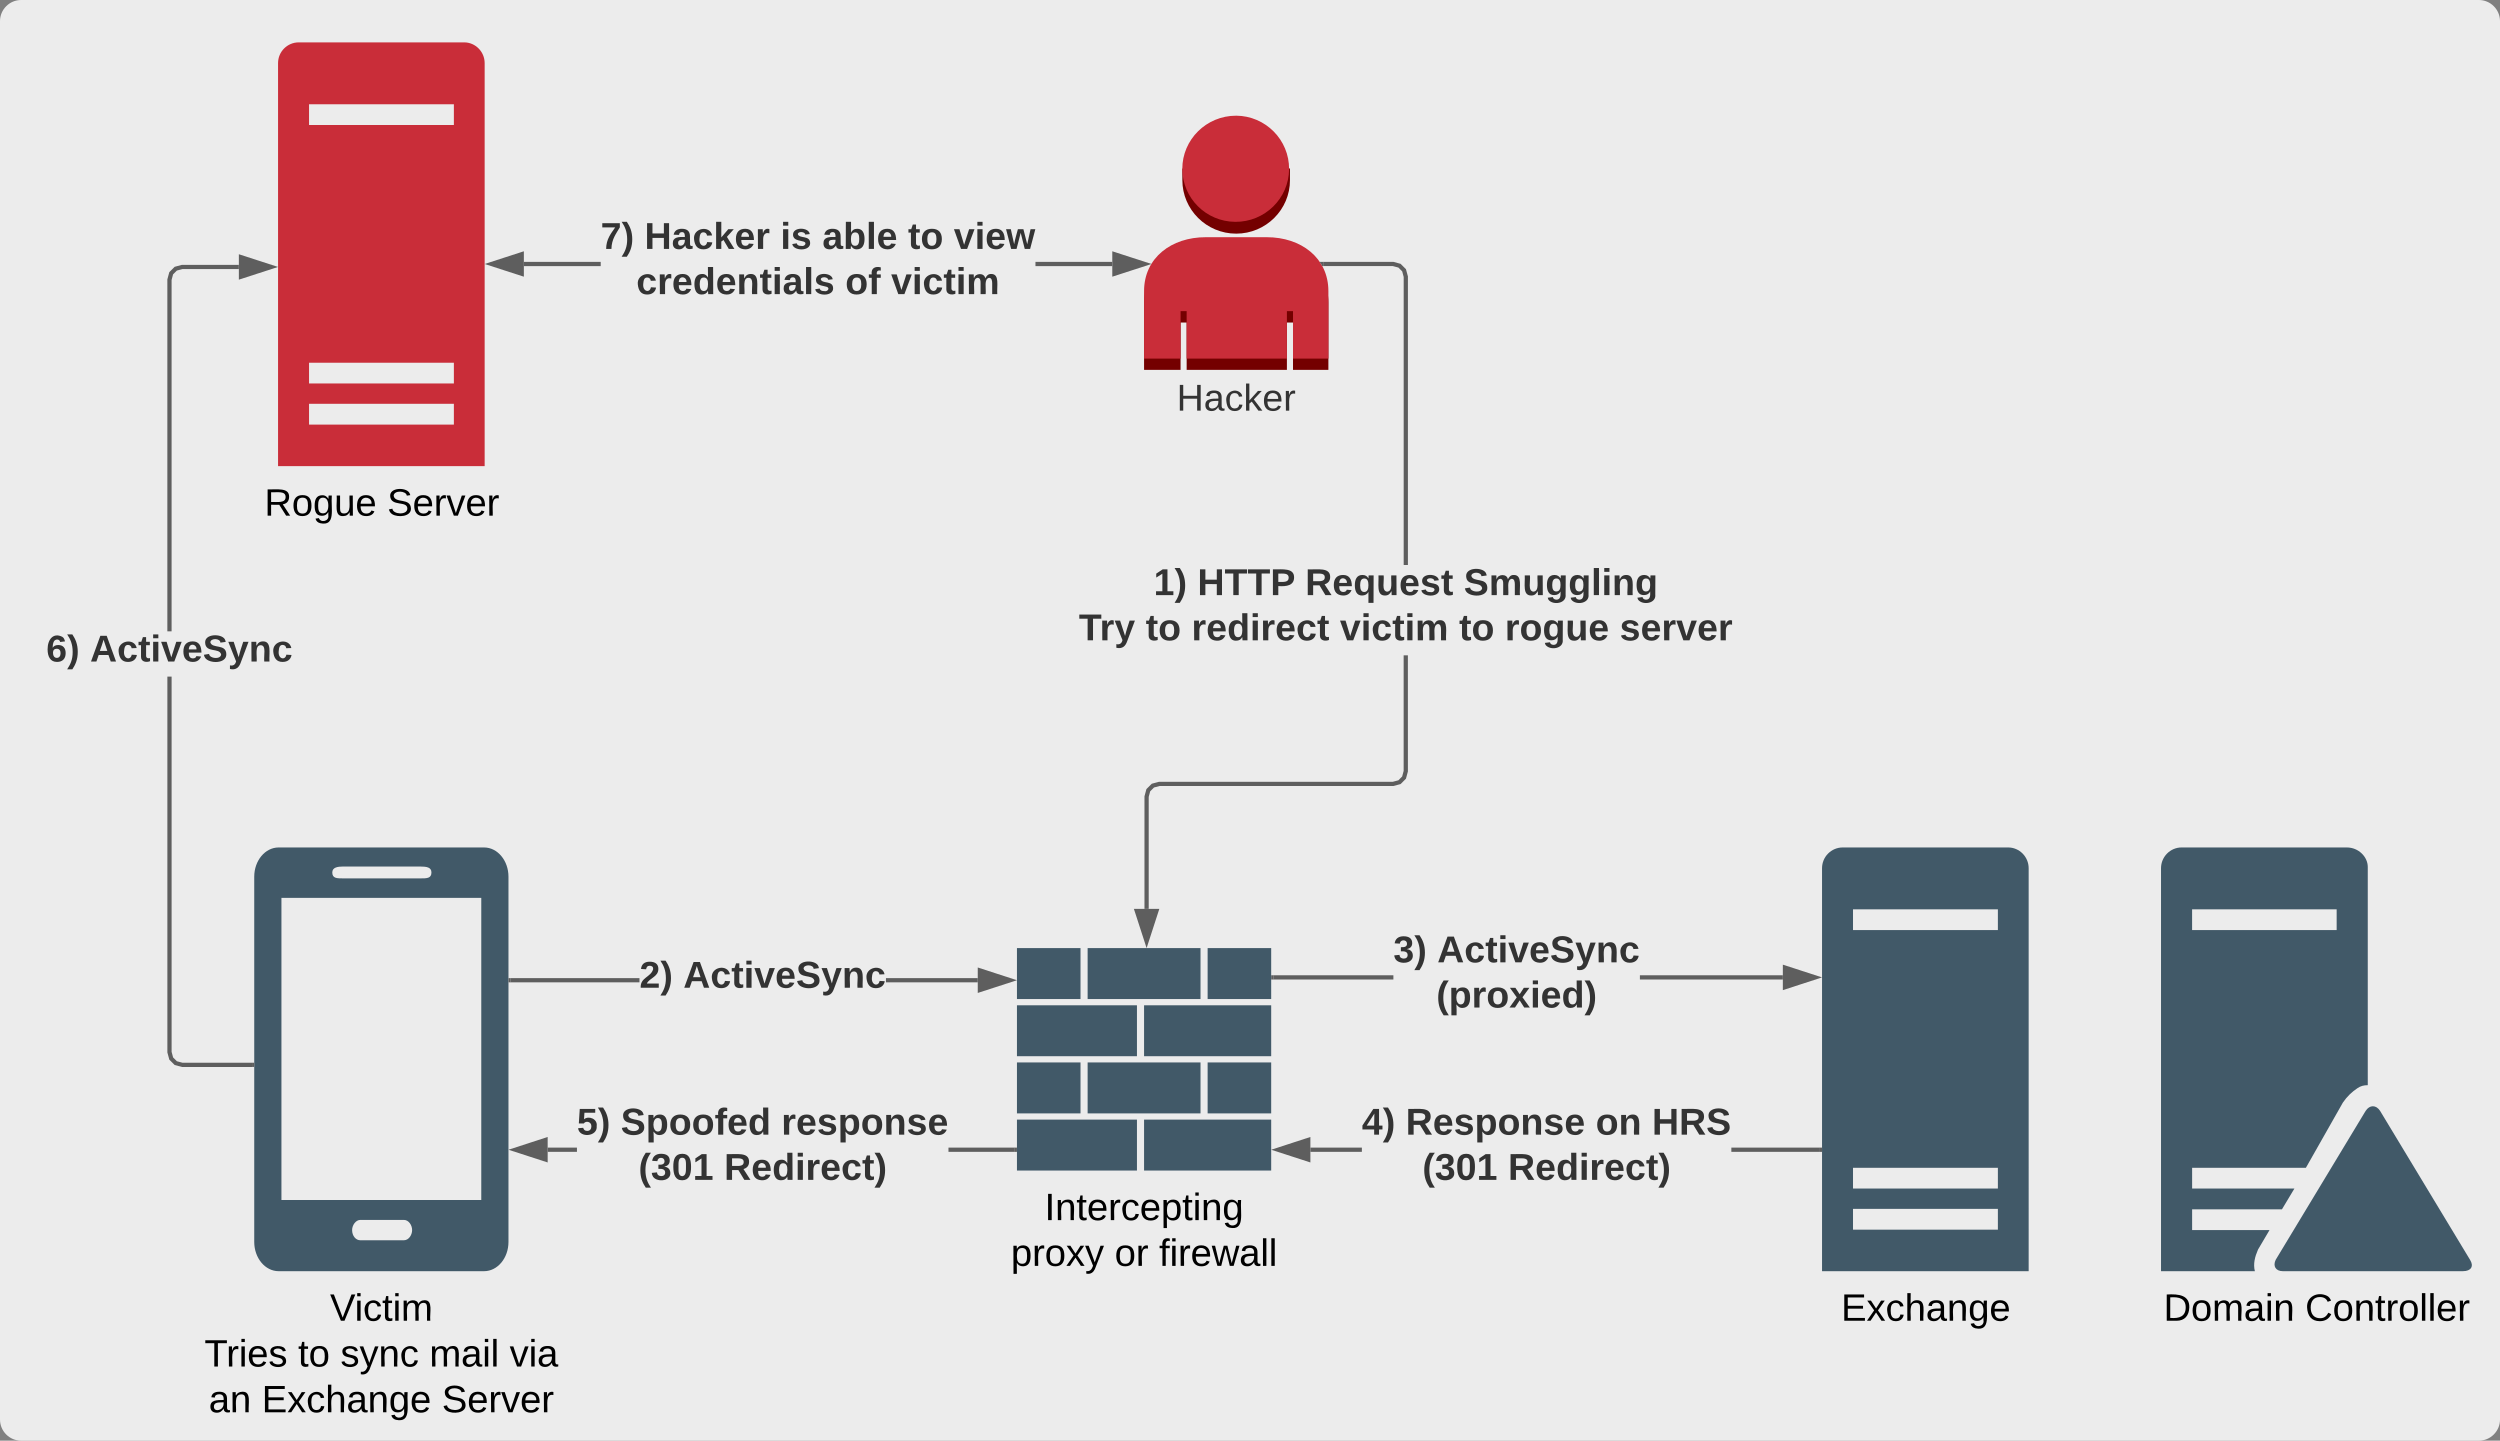 <svg xmlns="http://www.w3.org/2000/svg" xmlns:xlink="http://www.w3.org/1999/xlink" xmlns:lucid="lucid" viewBox="20.00 20.00 1180.00 680.00"><rect x="20.00" y="20.00" width="1180.00" height="680.00" fill="#808080" stroke="none"/><g transform="translate(-160 -500)" lucid:page-tab-id="tPiprujxUOn4"><path d="M180 530c0-5.52 4.48-10 10-10h1160c5.52 0 10 4.48 10 10v660c0 5.52-4.48 10-10 10H190c-5.52 0-10-4.48-10-10z" stroke="#000" stroke-opacity="0" stroke-width="3" fill="#fff" opacity=".85"></path><path d="M763.47 579.98l25.4 19.72v5.33c0 13.93-11.38 25.25-25.4 25.25-14 0-25.4-11.32-25.4-25.25v-5.33zM777.94 637.3c16.1 0 29.06 9.67 29.06 25.43v31.86h-16.7v-22.36h-2.88v22.35H740.1v-22.36h-2.87v22.35H720v-31.87c0-15.76 12.96-25.44 29.06-25.44z" fill="#740000"></path><path d="M763.45 574.6c13.9.1 25.1 11.43 25 25.26-.1 13.83-11.5 24.95-25.4 24.85-13.8-.1-24.95-11.2-25-25 0-13.87 11.4-25.1 25.35-25.1h.05zM777.94 631.96c16.1 0 29.06 9.68 29.06 25.44v31.86h-16.7v-22.4h-2.88v22.4H740.1v-22.4h-2.87v22.4H720V657.4c0-15.76 12.96-25.44 29.06-25.44z" fill="#c92d39"></path><use xlink:href="#a" transform="matrix(1,0,0,1,720,694.6) translate(15.401 19.222)"></use><path d="M399.1 540H321c-5.37 0-9.76 4.4-9.76 9.8V740h97.52V549.8c0-5.4-4.4-9.8-9.65-9.8zm-4.87 180.4h-68.36v-9.8h68.36v9.8zm0-19.4h-68.36v-9.8h68.36v9.8zm0-122h-68.36v-9.8h68.36v9.8z" stroke="#000" stroke-opacity="0" fill="#c92d39"></path><use xlink:href="#b" transform="matrix(1,0,0,1,281.238,749) translate(23.575 14.4)"></use><use xlink:href="#c" transform="matrix(1,0,0,1,281.238,749) translate(81.525 14.4)"></use><path d="M463.54 645.6h-36.28v-2h36.28zm241.47 0h-36.27v-2H705zM720.27 644.6L706 649.24v-9.28z" fill="#5e5e5e"></path><path d="M723.5 644.6l-18.5 6v-12zm-16.5 3.26l10.04-3.26-10.03-3.26zM426.26 649.24L412 644.6l14.26-4.64z" fill="#5e5e5e"></path><path d="M427.26 650.6l-18.5-6 18.5-6zm-12.03-6l10.03 3.26v-6.52z" fill="#5e5e5e"></path><use xlink:href="#d" transform="matrix(1,0,0,1,463.543,623.267) translate(0.005 14.222)"></use><use xlink:href="#e" transform="matrix(1,0,0,1,463.543,623.267) translate(20.696 14.222)"></use><use xlink:href="#f" transform="matrix(1,0,0,1,463.543,623.267) translate(84.845 14.222)"></use><use xlink:href="#g" transform="matrix(1,0,0,1,463.543,623.267) translate(104.598 14.222)"></use><use xlink:href="#h" transform="matrix(1,0,0,1,463.543,623.267) translate(145.042 14.222)"></use><use xlink:href="#i" transform="matrix(1,0,0,1,463.543,623.267) translate(166.672 14.222)"></use><use xlink:href="#j" transform="matrix(1,0,0,1,463.543,623.267) translate(16.82 35.556)"></use><use xlink:href="#k" transform="matrix(1,0,0,1,463.543,623.267) translate(115.437 35.556)"></use><use xlink:href="#l" transform="matrix(1,0,0,1,463.543,623.267) translate(137.067 35.556)"></use><path d="M844.53 884.13l-.92 3.42-2.52 2.53-3.42.92H727.33l-2.64.7-1.8 1.8-.7 2.63V949h-2v-53.13l.92-3.42 2.53-2.53 3.42-.92H837.4l2.64-.7 1.78-1.8.7-2.63v-54.54h2zm-3.45-239.6l2.53 2.52.93 3.42v136.2h-2V650.73l-.7-2.64-1.8-1.8-2.63-.7h-32.87v-2h33.13z" fill="#5e5e5e"></path><path d="M804.56 645.6h-.5l-.4-.82-.85-1.18h1.76zM721.2 964.26L716.56 950h9.28z" fill="#5e5e5e"></path><path d="M721.2 967.5l-6-18.5h12zm-3.26-16.5l3.26 10.03 3.26-10.03z" fill="#5e5e5e"></path><use xlink:href="#m" transform="matrix(1,0,0,1,689.235,786.667) translate(35.289 14.222)"></use><use xlink:href="#n" transform="matrix(1,0,0,1,689.235,786.667) translate(55.98 14.222)"></use><use xlink:href="#o" transform="matrix(1,0,0,1,689.235,786.667) translate(106.845 14.222)"></use><use xlink:href="#p" transform="matrix(1,0,0,1,689.235,786.667) translate(181.709 14.222)"></use><use xlink:href="#q" transform="matrix(1,0,0,1,689.235,786.667) translate(0.005 35.556)"></use><use xlink:href="#r" transform="matrix(1,0,0,1,689.235,786.667) translate(31.561 35.556)"></use><use xlink:href="#s" transform="matrix(1,0,0,1,689.235,786.667) translate(53.19 35.556)"></use><use xlink:href="#t" transform="matrix(1,0,0,1,689.235,786.667) translate(123.215 35.556)"></use><use xlink:href="#h" transform="matrix(1,0,0,1,689.235,786.667) translate(179.462 35.556)"></use><use xlink:href="#u" transform="matrix(1,0,0,1,689.235,786.667) translate(201.091 35.556)"></use><use xlink:href="#v" transform="matrix(1,0,0,1,689.235,786.667) translate(255.264 35.556)"></use><path d="M1257.52 1120c-3.38 0-4.84-2.4-3.38-5.4l42.4-70.2c1.92-3 5-3 6.9 0l42.4 70.2c1.92 3 .6 5.4-3.36 5.4h-84.96zM1287.74 920h-78.06c-5.28 0-9.68 4.4-9.68 9.8V1120h44.3c-.87-3.4 0-6.8 1.48-10.2l5.43-9.2h-36.53v-9.8h42.4l5.88-9.8h-48.28v-9.8h53.7l17.47-30.8c1.9-2.8 4.4-5.2 6.9-6.8 1.46-1 2.93-1.4 4.84-1.4v-103c0-4.8-4.4-9.2-9.84-9.2zm-4.84 39h-68.23v-9.8h68.23v9.8z" stroke="#000" stroke-opacity="0" fill="#415968"></path><use xlink:href="#w" transform="matrix(1,0,0,1,1170,1129) translate(31.2 14.4)"></use><use xlink:href="#x" transform="matrix(1,0,0,1,1170,1129) translate(98.05 14.4)"></use><path d="M1127.87 920h-78.12c-5.36 0-9.75 4.4-9.75 9.8V1120h97.53V929.8c0-5.4-4.4-9.8-9.66-9.8zm-4.88 180.4h-68.37v-9.8H1123v9.8zm0-19.4h-68.37v-9.8H1123v9.8zm0-122h-68.37v-9.8H1123v9.8z" stroke="#000" stroke-opacity="0" fill="#415968"></path><use xlink:href="#y" transform="matrix(1,0,0,1,1010,1129) translate(39 14.4)"></use><path d="M408.48 920h-96.96c-6.36 0-11.52 6.2-11.52 13.8v172.4c0 7.6 5.16 13.8 11.52 13.8h96.96c6.36 0 11.52-6.2 11.52-13.8V933.8c0-7.6-5.16-13.8-11.52-13.8zM342 929h36.36c3.12 0 5.28.4 5.28 2.8 0 2.8-2.16 2.8-5.28 2.8H342c-3 0-5.16 0-5.16-2.8 0-2.4 2.52-2.8 5.16-2.8zm28.68 176.4h-20.64c-2.04 0-3.84-2-3.84-4.8 0-2.4 1.8-4.8 3.84-4.8h20.64c2.16 0 3.84 2.4 3.84 4.8s-1.68 4.8-3.84 4.8zm36.48-19h-94.32V943.8h94.32v142.6z" stroke="#000" stroke-opacity="0" fill="#415968"></path><use xlink:href="#z" transform="matrix(1,0,0,1,270,1129) translate(65.75 14.4)"></use><use xlink:href="#A" transform="matrix(1,0,0,1,270,1129) translate(6.5 36)"></use><use xlink:href="#B" transform="matrix(1,0,0,1,270,1129) translate(50.7 36)"></use><use xlink:href="#C" transform="matrix(1,0,0,1,270,1129) translate(70.7 36)"></use><use xlink:href="#D" transform="matrix(1,0,0,1,270,1129) translate(112.7 36)"></use><use xlink:href="#E" transform="matrix(1,0,0,1,270,1129) translate(150.55 36)"></use><use xlink:href="#F" transform="matrix(1,0,0,1,270,1129) translate(8.55 57.6)"></use><use xlink:href="#G" transform="matrix(1,0,0,1,270,1129) translate(33.55 57.6)"></use><use xlink:href="#H" transform="matrix(1,0,0,1,270,1129) translate(118.55 57.6)"></use><path d="M481.83 983.67H421v-2h60.83zm159.67 0h-43.33v-2h43.33z" fill="#5e5e5e"></path><path d="M421.03 983.67H420v-2h1.03zM656.76 982.67l-14.26 4.63v-9.27z" fill="#5e5e5e"></path><path d="M660 982.67l-18.5 6v-12.02zm-16.5 3.26l10.03-3.26-10.03-3.26z" fill="#5e5e5e"></path><use xlink:href="#I" transform="matrix(1,0,0,1,481.827,972) translate(0 14.222)"></use><use xlink:href="#J" transform="matrix(1,0,0,1,481.827,972) translate(20.691 14.222)"></use><path d="M452.32 1063.67H438.5v-2h13.82zm206.68 0h-31.32v-2H659z" fill="#5e5e5e"></path><path d="M660 1063.67h-1.03v-2H660zM437.5 1067.3l-14.26-4.63 14.26-4.64z" fill="#5e5e5e"></path><path d="M438.5 1068.68l-18.5-6 18.5-6.03zm-12.03-6l10.03 3.25v-6.52z" fill="#5e5e5e"></path><g><use xlink:href="#K" transform="matrix(1,0,0,1,452.321,1041.333) translate(0.005 14.222)"></use><use xlink:href="#L" transform="matrix(1,0,0,1,452.321,1041.333) translate(20.696 14.222)"></use><use xlink:href="#M" transform="matrix(1,0,0,1,452.321,1041.333) translate(96.499 14.222)"></use><use xlink:href="#N" transform="matrix(1,0,0,1,452.321,1041.333) translate(29.042 35.556)"></use><use xlink:href="#O" transform="matrix(1,0,0,1,452.321,1041.333) translate(69.486 35.556)"></use></g><path d="M837.68 982.33H781v-2h56.68zm183.82 0h-67.47v-2h67.47z" fill="#5e5e5e"></path><path d="M781.03 982.33H780v-2h1.03zM1036.76 981.33l-14.26 4.64v-9.27z" fill="#5e5e5e"></path><path d="M1040 981.33l-18.5 6.02v-12.03zm-16.5 3.26l10.03-3.27-10.03-3.26z" fill="#5e5e5e"></path><g><use xlink:href="#P" transform="matrix(1,0,0,1,837.683,960) translate(0.005 14.222)"></use><use xlink:href="#Q" transform="matrix(1,0,0,1,837.683,960) translate(20.696 14.222)"></use><use xlink:href="#R" transform="matrix(1,0,0,1,837.683,960) translate(20.277 35.556)"></use></g><path d="M822.8 1063.67h-24.3v-2h24.3zm216.2 0h-41.8v-2h41.8z" fill="#5e5e5e"></path><path d="M1040 1063.67h-1.03v-2h1.03zM797.5 1067.3l-14.26-4.63 14.26-4.64z" fill="#5e5e5e"></path><path d="M798.5 1068.68l-18.5-6 18.5-6.03zm-12.03-6l10.03 3.25v-6.52z" fill="#5e5e5e"></path><g><use xlink:href="#S" transform="matrix(1,0,0,1,822.815,1041.333) translate(0.005 14.222)"></use><use xlink:href="#T" transform="matrix(1,0,0,1,822.815,1041.333) translate(20.696 14.222)"></use><use xlink:href="#U" transform="matrix(1,0,0,1,822.815,1041.333) translate(110.375 14.222)"></use><use xlink:href="#V" transform="matrix(1,0,0,1,822.815,1041.333) translate(136.943 14.222)"></use><use xlink:href="#N" transform="matrix(1,0,0,1,822.815,1041.333) translate(28.548 35.556)"></use><use xlink:href="#O" transform="matrix(1,0,0,1,822.815,1041.333) translate(68.993 35.556)"></use></g><path d="M660 967.5h30v24.05h-30V967.5zM693.36 967.5h53.28v24.05h-53.28V967.5zM750 967.5h30v24.05h-30V967.5zM660 994.5h56.64v24.03H660V994.5zM720 994.5h60v24.03h-60V994.5zM660 1021.47h30v24.05h-30v-24.05zM693.36 1021.47h53.28v24.05h-53.28v-24.05zM750 1021.47h30v24.05h-30v-24.05zM660 1048.46h56.64v24.04H660v-24.04zM720 1048.46h60v24.04h-60v-24.04z" stroke="#000" stroke-opacity="0" fill="#415968"></path><g><use xlink:href="#W" transform="matrix(1,0,0,1,630,1081.5) translate(43.05 14.4)"></use><use xlink:href="#X" transform="matrix(1,0,0,1,630,1081.5) translate(27.175 36)"></use><use xlink:href="#Y" transform="matrix(1,0,0,1,630,1081.5) translate(76.125 36)"></use><use xlink:href="#Z" transform="matrix(1,0,0,1,630,1081.5) translate(97.075 36)"></use></g><path d="M261 1016.47l.7 2.64 1.8 1.8 2.63.7H299v2h-33.13l-3.42-.92-2.53-2.53-.92-3.42V839.35h2zM292.74 647h-26.6l-2.65.7-1.8 1.8-.7 2.63V818h-2V651.88l.92-3.42 2.53-2.53 3.42-.92h26.87z" fill="#5e5e5e"></path><path d="M300 1023.6h-1.03v-2H300zM308 646l-14.26 4.64v-9.28z" fill="#5e5e5e"></path><path d="M311.24 646l-18.5 6v-12zm-16.5 3.26l10.03-3.26-10.03-3.26z" fill="#5e5e5e"></path><g><use xlink:href="#aa" transform="matrix(1,0,0,1,201.827,818.015) translate(0 14.222)"></use><use xlink:href="#J" transform="matrix(1,0,0,1,201.827,818.015) translate(20.691 14.222)"></use></g><defs><path fill="#333" d="M197 0v-115H63V0H30v-248h33v105h134v-105h34V0h-34" id="ab"></path><path fill="#333" d="M141-36C126-15 110 5 73 4 37 3 15-17 15-53c-1-64 63-63 125-63 3-35-9-54-41-54-24 1-41 7-42 31l-33-3c5-37 33-52 76-52 45 0 72 20 72 64v82c-1 20 7 32 28 27v20c-31 9-61-2-59-35zM48-53c0 20 12 33 32 33 41-3 63-29 60-74-43 2-92-5-92 41" id="ac"></path><path fill="#333" d="M96-169c-40 0-48 33-48 73s9 75 48 75c24 0 41-14 43-38l32 2c-6 37-31 61-74 61-59 0-76-41-82-99-10-93 101-131 147-64 4 7 5 14 7 22l-32 3c-4-21-16-35-41-35" id="ad"></path><path fill="#333" d="M143 0L79-87 56-68V0H24v-261h32v163l83-92h37l-77 82L181 0h-38" id="ae"></path><path fill="#333" d="M100-194c63 0 86 42 84 106H49c0 40 14 67 53 68 26 1 43-12 49-29l28 8c-11 28-37 45-77 45C44 4 14-33 15-96c1-61 26-98 85-98zm52 81c6-60-76-77-97-28-3 7-6 17-6 28h103" id="af"></path><path fill="#333" d="M114-163C36-179 61-72 57 0H25l-1-190h30c1 12-1 29 2 39 6-27 23-49 58-41v29" id="ag"></path><g id="a"><use transform="matrix(0.049,0,0,0.049,0,0)" xlink:href="#ab"></use><use transform="matrix(0.049,0,0,0.049,12.79,0)" xlink:href="#ac"></use><use transform="matrix(0.049,0,0,0.049,22.667,0)" xlink:href="#ad"></use><use transform="matrix(0.049,0,0,0.049,31.556,0)" xlink:href="#ae"></use><use transform="matrix(0.049,0,0,0.049,40.444,0)" xlink:href="#af"></use><use transform="matrix(0.049,0,0,0.049,50.321,0)" xlink:href="#ag"></use></g><path d="M233-177c-1 41-23 64-60 70L243 0h-38l-65-103H63V0H30v-248c88 3 205-21 203 71zM63-129c60-2 137 13 137-47 0-61-80-42-137-45v92" id="ah"></path><path d="M100-194c62-1 85 37 85 99 1 63-27 99-86 99S16-35 15-95c0-66 28-99 85-99zM99-20c44 1 53-31 53-75 0-43-8-75-51-75s-53 32-53 75 10 74 51 75" id="ai"></path><path d="M177-190C167-65 218 103 67 71c-23-6-38-20-44-43l32-5c15 47 100 32 89-28v-30C133-14 115 1 83 1 29 1 15-40 15-95c0-56 16-97 71-98 29-1 48 16 59 35 1-10 0-23 2-32h30zM94-22c36 0 50-32 50-73 0-42-14-75-50-75-39 0-46 34-46 75s6 73 46 73" id="aj"></path><path d="M84 4C-5 8 30-112 23-190h32v120c0 31 7 50 39 49 72-2 45-101 50-169h31l1 190h-30c-1-10 1-25-2-33-11 22-28 36-60 37" id="ak"></path><path d="M100-194c63 0 86 42 84 106H49c0 40 14 67 53 68 26 1 43-12 49-29l28 8c-11 28-37 45-77 45C44 4 14-33 15-96c1-61 26-98 85-98zm52 81c6-60-76-77-97-28-3 7-6 17-6 28h103" id="al"></path><g id="b"><use transform="matrix(0.05,0,0,0.05,0,0)" xlink:href="#ah"></use><use transform="matrix(0.05,0,0,0.05,12.95,0)" xlink:href="#ai"></use><use transform="matrix(0.05,0,0,0.05,22.95,0)" xlink:href="#aj"></use><use transform="matrix(0.05,0,0,0.05,32.95,0)" xlink:href="#ak"></use><use transform="matrix(0.05,0,0,0.05,42.95,0)" xlink:href="#al"></use></g><path d="M185-189c-5-48-123-54-124 2 14 75 158 14 163 119 3 78-121 87-175 55-17-10-28-26-33-46l33-7c5 56 141 63 141-1 0-78-155-14-162-118-5-82 145-84 179-34 5 7 8 16 11 25" id="am"></path><path d="M114-163C36-179 61-72 57 0H25l-1-190h30c1 12-1 29 2 39 6-27 23-49 58-41v29" id="an"></path><path d="M108 0H70L1-190h34L89-25l56-165h34" id="ao"></path><g id="c"><use transform="matrix(0.05,0,0,0.05,0,0)" xlink:href="#am"></use><use transform="matrix(0.05,0,0,0.05,12,0)" xlink:href="#al"></use><use transform="matrix(0.05,0,0,0.05,22,0)" xlink:href="#an"></use><use transform="matrix(0.05,0,0,0.05,27.95,0)" xlink:href="#ao"></use><use transform="matrix(0.05,0,0,0.05,36.95,0)" xlink:href="#al"></use><use transform="matrix(0.05,0,0,0.05,46.95,0)" xlink:href="#an"></use></g><path fill="#333" d="M52 0c1-96 47-148 87-207H15v-41h169v40c-36 62-79 113-81 208H52" id="ap"></path><path fill="#333" d="M102-93c0 74-22 123-52 168H0C30 29 54-18 53-93c0-74-22-123-53-168h50c30 45 52 94 52 168" id="aq"></path><g id="d"><use transform="matrix(0.049,0,0,0.049,0,0)" xlink:href="#ap"></use><use transform="matrix(0.049,0,0,0.049,9.877,0)" xlink:href="#aq"></use></g><path fill="#333" d="M186 0v-106H76V0H24v-248h52v99h110v-99h50V0h-50" id="ar"></path><path fill="#333" d="M133-34C117-15 103 5 69 4 32 3 11-16 11-54c-1-60 55-63 116-61 1-26-3-47-28-47-18 1-26 9-28 27l-52-2c7-38 36-58 82-57s74 22 75 68l1 82c-1 14 12 18 25 15v27c-30 8-71 5-69-32zm-48 3c29 0 43-24 42-57-32 0-66-3-65 30 0 17 8 27 23 27" id="as"></path><path fill="#333" d="M190-63c-7 42-38 67-86 67-59 0-84-38-90-98-12-110 154-137 174-36l-49 2c-2-19-15-32-35-32-30 0-35 28-38 64-6 74 65 87 74 30" id="at"></path><path fill="#333" d="M147 0L96-86 75-71V0H25v-261h50v150l67-79h53l-66 74L201 0h-54" id="au"></path><path fill="#333" d="M185-48c-13 30-37 53-82 52C43 2 14-33 14-96s30-98 90-98c62 0 83 45 84 108H66c0 31 8 55 39 56 18 0 30-7 34-22zm-45-69c5-46-57-63-70-21-2 6-4 13-4 21h74" id="av"></path><path fill="#333" d="M135-150c-39-12-60 13-60 57V0H25l-1-190h47c2 13-1 29 3 40 6-28 27-53 61-41v41" id="aw"></path><g id="e"><use transform="matrix(0.049,0,0,0.049,0,0)" xlink:href="#ar"></use><use transform="matrix(0.049,0,0,0.049,12.79,0)" xlink:href="#as"></use><use transform="matrix(0.049,0,0,0.049,22.667,0)" xlink:href="#at"></use><use transform="matrix(0.049,0,0,0.049,32.543,0)" xlink:href="#au"></use><use transform="matrix(0.049,0,0,0.049,42.42,0)" xlink:href="#av"></use><use transform="matrix(0.049,0,0,0.049,52.296,0)" xlink:href="#aw"></use></g><path fill="#333" d="M25-224v-37h50v37H25zM25 0v-190h50V0H25" id="ax"></path><path fill="#333" d="M137-138c1-29-70-34-71-4 15 46 118 7 119 86 1 83-164 76-172 9l43-7c4 19 20 25 44 25 33 8 57-30 24-41C81-84 22-81 20-136c-2-80 154-74 161-7" id="ay"></path><g id="f"><use transform="matrix(0.049,0,0,0.049,0,0)" xlink:href="#ax"></use><use transform="matrix(0.049,0,0,0.049,4.938,0)" xlink:href="#ay"></use></g><path fill="#333" d="M135-194c52 0 70 43 70 98 0 56-19 99-73 100-30 1-46-15-58-35L72 0H24l1-261h50v104c11-23 29-37 60-37zM114-30c31 0 40-27 40-66 0-37-7-63-39-63s-41 28-41 65c0 36 8 64 40 64" id="az"></path><path fill="#333" d="M25 0v-261h50V0H25" id="aA"></path><g id="g"><use transform="matrix(0.049,0,0,0.049,0,0)" xlink:href="#as"></use><use transform="matrix(0.049,0,0,0.049,9.877,0)" xlink:href="#az"></use><use transform="matrix(0.049,0,0,0.049,20.691,0)" xlink:href="#aA"></use><use transform="matrix(0.049,0,0,0.049,25.63,0)" xlink:href="#av"></use></g><path fill="#333" d="M115-3C79 11 28 4 28-45v-112H4v-33h27l15-45h31v45h36v33H77v99c-1 23 16 31 38 25v30" id="aB"></path><path fill="#333" d="M110-194c64 0 96 36 96 99 0 64-35 99-97 99-61 0-95-36-95-99 0-62 34-99 96-99zm-1 164c35 0 45-28 45-65 0-40-10-65-43-65-34 0-45 26-45 65 0 36 10 65 43 65" id="aC"></path><g id="h"><use transform="matrix(0.049,0,0,0.049,0,0)" xlink:href="#aB"></use><use transform="matrix(0.049,0,0,0.049,5.877,0)" xlink:href="#aC"></use></g><path fill="#333" d="M128 0H69L1-190h53L99-40l48-150h52" id="aD"></path><path fill="#333" d="M231 0h-52l-39-155L100 0H48L-1-190h46L77-45c9-52 24-97 36-145h53l37 145 32-145h46" id="aE"></path><g id="i"><use transform="matrix(0.049,0,0,0.049,0,0)" xlink:href="#aD"></use><use transform="matrix(0.049,0,0,0.049,9.877,0)" xlink:href="#ax"></use><use transform="matrix(0.049,0,0,0.049,14.815,0)" xlink:href="#av"></use><use transform="matrix(0.049,0,0,0.049,24.691,0)" xlink:href="#aE"></use></g><path fill="#333" d="M88-194c31-1 46 15 58 34l-1-101h50l1 261h-48c-2-10 0-23-3-31C134-8 116 4 84 4 32 4 16-41 15-95c0-56 19-97 73-99zm17 164c33 0 40-30 41-66 1-37-9-64-41-64s-38 30-39 65c0 43 13 65 39 65" id="aF"></path><path fill="#333" d="M135-194c87-1 58 113 63 194h-50c-7-57 23-157-34-157-59 0-34 97-39 157H25l-1-190h47c2 12-1 28 3 38 12-26 28-41 61-42" id="aG"></path><g id="j"><use transform="matrix(0.049,0,0,0.049,0,0)" xlink:href="#at"></use><use transform="matrix(0.049,0,0,0.049,9.877,0)" xlink:href="#aw"></use><use transform="matrix(0.049,0,0,0.049,16.79,0)" xlink:href="#av"></use><use transform="matrix(0.049,0,0,0.049,26.667,0)" xlink:href="#aF"></use><use transform="matrix(0.049,0,0,0.049,37.481,0)" xlink:href="#av"></use><use transform="matrix(0.049,0,0,0.049,47.358,0)" xlink:href="#aG"></use><use transform="matrix(0.049,0,0,0.049,58.173,0)" xlink:href="#aB"></use><use transform="matrix(0.049,0,0,0.049,64.049,0)" xlink:href="#ax"></use><use transform="matrix(0.049,0,0,0.049,68.988,0)" xlink:href="#as"></use><use transform="matrix(0.049,0,0,0.049,78.864,0)" xlink:href="#aA"></use><use transform="matrix(0.049,0,0,0.049,83.802,0)" xlink:href="#ay"></use></g><path fill="#333" d="M121-226c-27-7-43 5-38 36h38v33H83V0H34v-157H6v-33h28c-9-59 32-81 87-68v32" id="aH"></path><g id="k"><use transform="matrix(0.049,0,0,0.049,0,0)" xlink:href="#aC"></use><use transform="matrix(0.049,0,0,0.049,10.815,0)" xlink:href="#aH"></use></g><path fill="#333" d="M220-157c-53 9-28 100-34 157h-49v-107c1-27-5-49-29-50C55-147 81-57 75 0H25l-1-190h47c2 12-1 28 3 38 10-53 101-56 108 0 13-22 24-43 59-42 82 1 51 116 57 194h-49v-107c-1-25-5-48-29-50" id="aI"></path><g id="l"><use transform="matrix(0.049,0,0,0.049,0,0)" xlink:href="#aD"></use><use transform="matrix(0.049,0,0,0.049,9.877,0)" xlink:href="#ax"></use><use transform="matrix(0.049,0,0,0.049,14.815,0)" xlink:href="#at"></use><use transform="matrix(0.049,0,0,0.049,24.691,0)" xlink:href="#aB"></use><use transform="matrix(0.049,0,0,0.049,30.568,0)" xlink:href="#ax"></use><use transform="matrix(0.049,0,0,0.049,35.506,0)" xlink:href="#aI"></use></g><path fill="#333" d="M23 0v-37h61v-169l-59 37v-38l62-41h46v211h57V0H23" id="aJ"></path><g id="m"><use transform="matrix(0.049,0,0,0.049,0,0)" xlink:href="#aJ"></use><use transform="matrix(0.049,0,0,0.049,9.877,0)" xlink:href="#aq"></use></g><path fill="#333" d="M136-208V0H84v-208H4v-40h212v40h-80" id="aK"></path><path fill="#333" d="M24-248c93 1 206-16 204 79-1 75-69 88-152 82V0H24v-248zm52 121c47 0 100 7 100-41 0-47-54-39-100-39v80" id="aL"></path><g id="n"><use transform="matrix(0.049,0,0,0.049,0,0)" xlink:href="#ar"></use><use transform="matrix(0.049,0,0,0.049,12.79,0)" xlink:href="#aK"></use><use transform="matrix(0.049,0,0,0.049,23.605,0)" xlink:href="#aK"></use><use transform="matrix(0.049,0,0,0.049,34.42,0)" xlink:href="#aL"></use></g><path fill="#333" d="M240-174c0 40-23 61-54 70L253 0h-59l-57-94H76V0H24v-248c93 4 217-23 216 74zM76-134c48-2 112 12 112-38 0-48-66-32-112-35v73" id="aM"></path><path fill="#333" d="M84 4C32 4 15-41 15-95c0-55 18-99 73-99 29 0 47 12 58 34l2-30h48l-1 265h-49V-32C136-9 114 4 84 4zm21-34c32 0 41-29 41-66 0-36-9-64-40-64-33 0-39 30-40 65 0 43 13 65 39 65" id="aN"></path><path fill="#333" d="M85 4C-2 5 27-109 22-190h50c7 57-23 150 33 157 60-5 35-97 40-157h50l1 190h-47c-2-12 1-28-3-38-12 25-28 42-61 42" id="aO"></path><g id="o"><use transform="matrix(0.049,0,0,0.049,0,0)" xlink:href="#aM"></use><use transform="matrix(0.049,0,0,0.049,12.79,0)" xlink:href="#av"></use><use transform="matrix(0.049,0,0,0.049,22.667,0)" xlink:href="#aN"></use><use transform="matrix(0.049,0,0,0.049,33.481,0)" xlink:href="#aO"></use><use transform="matrix(0.049,0,0,0.049,44.296,0)" xlink:href="#av"></use><use transform="matrix(0.049,0,0,0.049,54.173,0)" xlink:href="#ay"></use><use transform="matrix(0.049,0,0,0.049,64.049,0)" xlink:href="#aB"></use></g><path fill="#333" d="M169-182c-1-43-94-46-97-3 18 66 151 10 154 114 3 95-165 93-204 36-6-8-10-19-12-30l50-8c3 46 112 56 116 5-17-69-150-10-154-114-4-87 153-88 188-35 5 8 8 18 10 28" id="aP"></path><path fill="#333" d="M195-6C206 82 75 100 31 46c-4-6-6-13-8-21l49-6c3 16 16 24 34 25 40 0 42-37 40-79-11 22-30 35-61 35-53 0-70-43-70-97 0-56 18-96 73-97 30 0 46 14 59 34l2-30h47zm-90-29c32 0 41-27 41-63 0-35-9-62-40-62-32 0-39 29-40 63 0 36 9 62 39 62" id="aQ"></path><g id="p"><use transform="matrix(0.049,0,0,0.049,0,0)" xlink:href="#aP"></use><use transform="matrix(0.049,0,0,0.049,11.852,0)" xlink:href="#aI"></use><use transform="matrix(0.049,0,0,0.049,27.654,0)" xlink:href="#aO"></use><use transform="matrix(0.049,0,0,0.049,38.469,0)" xlink:href="#aQ"></use><use transform="matrix(0.049,0,0,0.049,49.284,0)" xlink:href="#aQ"></use><use transform="matrix(0.049,0,0,0.049,60.099,0)" xlink:href="#aA"></use><use transform="matrix(0.049,0,0,0.049,65.037,0)" xlink:href="#ax"></use><use transform="matrix(0.049,0,0,0.049,69.975,0)" xlink:href="#aG"></use><use transform="matrix(0.049,0,0,0.049,80.79,0)" xlink:href="#aQ"></use></g><path fill="#333" d="M123 10C108 53 80 86 19 72V37c35 8 53-11 59-39L3-190h52l48 148c12-52 28-100 44-148h51" id="aR"></path><g id="q"><use transform="matrix(0.049,0,0,0.049,0,0)" xlink:href="#aK"></use><use transform="matrix(0.049,0,0,0.049,9.827,0)" xlink:href="#aw"></use><use transform="matrix(0.049,0,0,0.049,16.741,0)" xlink:href="#aR"></use></g><g id="r"><use transform="matrix(0.049,0,0,0.049,0,0)" xlink:href="#aB"></use><use transform="matrix(0.049,0,0,0.049,5.877,0)" xlink:href="#aC"></use></g><g id="s"><use transform="matrix(0.049,0,0,0.049,0,0)" xlink:href="#aw"></use><use transform="matrix(0.049,0,0,0.049,6.914,0)" xlink:href="#av"></use><use transform="matrix(0.049,0,0,0.049,16.79,0)" xlink:href="#aF"></use><use transform="matrix(0.049,0,0,0.049,27.605,0)" xlink:href="#ax"></use><use transform="matrix(0.049,0,0,0.049,32.543,0)" xlink:href="#aw"></use><use transform="matrix(0.049,0,0,0.049,39.457,0)" xlink:href="#av"></use><use transform="matrix(0.049,0,0,0.049,49.333,0)" xlink:href="#at"></use><use transform="matrix(0.049,0,0,0.049,59.21,0)" xlink:href="#aB"></use></g><g id="t"><use transform="matrix(0.049,0,0,0.049,0,0)" xlink:href="#aD"></use><use transform="matrix(0.049,0,0,0.049,9.877,0)" xlink:href="#ax"></use><use transform="matrix(0.049,0,0,0.049,14.815,0)" xlink:href="#at"></use><use transform="matrix(0.049,0,0,0.049,24.691,0)" xlink:href="#aB"></use><use transform="matrix(0.049,0,0,0.049,30.568,0)" xlink:href="#ax"></use><use transform="matrix(0.049,0,0,0.049,35.506,0)" xlink:href="#aI"></use></g><g id="u"><use transform="matrix(0.049,0,0,0.049,0,0)" xlink:href="#aw"></use><use transform="matrix(0.049,0,0,0.049,6.914,0)" xlink:href="#aC"></use><use transform="matrix(0.049,0,0,0.049,17.728,0)" xlink:href="#aQ"></use><use transform="matrix(0.049,0,0,0.049,28.543,0)" xlink:href="#aO"></use><use transform="matrix(0.049,0,0,0.049,39.358,0)" xlink:href="#av"></use></g><g id="v"><use transform="matrix(0.049,0,0,0.049,0,0)" xlink:href="#ay"></use><use transform="matrix(0.049,0,0,0.049,9.877,0)" xlink:href="#av"></use><use transform="matrix(0.049,0,0,0.049,19.753,0)" xlink:href="#aw"></use><use transform="matrix(0.049,0,0,0.049,26.667,0)" xlink:href="#aD"></use><use transform="matrix(0.049,0,0,0.049,36.543,0)" xlink:href="#av"></use><use transform="matrix(0.049,0,0,0.049,46.42,0)" xlink:href="#aw"></use></g><path d="M30-248c118-7 216 8 213 122C240-48 200 0 122 0H30v-248zM63-27c89 8 146-16 146-99s-60-101-146-95v194" id="aS"></path><path d="M210-169c-67 3-38 105-44 169h-31v-121c0-29-5-50-35-48C34-165 62-65 56 0H25l-1-190h30c1 10-1 24 2 32 10-44 99-50 107 0 11-21 27-35 58-36 85-2 47 119 55 194h-31v-121c0-29-5-49-35-48" id="aT"></path><path d="M141-36C126-15 110 5 73 4 37 3 15-17 15-53c-1-64 63-63 125-63 3-35-9-54-41-54-24 1-41 7-42 31l-33-3c5-37 33-52 76-52 45 0 72 20 72 64v82c-1 20 7 32 28 27v20c-31 9-61-2-59-35zM48-53c0 20 12 33 32 33 41-3 63-29 60-74-43 2-92-5-92 41" id="aU"></path><path d="M24-231v-30h32v30H24zM24 0v-190h32V0H24" id="aV"></path><path d="M117-194c89-4 53 116 60 194h-32v-121c0-31-8-49-39-48C34-167 62-67 57 0H25l-1-190h30c1 10-1 24 2 32 11-22 29-35 61-36" id="aW"></path><g id="w"><use transform="matrix(0.05,0,0,0.05,0,0)" xlink:href="#aS"></use><use transform="matrix(0.05,0,0,0.05,12.95,0)" xlink:href="#ai"></use><use transform="matrix(0.05,0,0,0.05,22.95,0)" xlink:href="#aT"></use><use transform="matrix(0.05,0,0,0.05,37.9,0)" xlink:href="#aU"></use><use transform="matrix(0.05,0,0,0.05,47.9,0)" xlink:href="#aV"></use><use transform="matrix(0.05,0,0,0.05,51.85,0)" xlink:href="#aW"></use></g><path d="M212-179c-10-28-35-45-73-45-59 0-87 40-87 99 0 60 29 101 89 101 43 0 62-24 78-52l27 14C228-24 195 4 139 4 59 4 22-46 18-125c-6-104 99-153 187-111 19 9 31 26 39 46" id="aX"></path><path d="M59-47c-2 24 18 29 38 22v24C64 9 27 4 27-40v-127H5v-23h24l9-43h21v43h35v23H59v120" id="aY"></path><path d="M24 0v-261h32V0H24" id="aZ"></path><g id="x"><use transform="matrix(0.05,0,0,0.05,0,0)" xlink:href="#aX"></use><use transform="matrix(0.05,0,0,0.05,12.95,0)" xlink:href="#ai"></use><use transform="matrix(0.05,0,0,0.05,22.95,0)" xlink:href="#aW"></use><use transform="matrix(0.05,0,0,0.05,32.95,0)" xlink:href="#aY"></use><use transform="matrix(0.05,0,0,0.05,37.95,0)" xlink:href="#an"></use><use transform="matrix(0.05,0,0,0.05,43.9,0)" xlink:href="#ai"></use><use transform="matrix(0.05,0,0,0.05,53.9,0)" xlink:href="#aZ"></use><use transform="matrix(0.05,0,0,0.05,57.85,0)" xlink:href="#aZ"></use><use transform="matrix(0.05,0,0,0.05,61.8,0)" xlink:href="#al"></use><use transform="matrix(0.05,0,0,0.05,71.8,0)" xlink:href="#an"></use></g><path d="M30 0v-248h187v28H63v79h144v27H63v87h162V0H30" id="ba"></path><path d="M141 0L90-78 38 0H4l68-98-65-92h35l48 74 47-74h35l-64 92 68 98h-35" id="bb"></path><path d="M96-169c-40 0-48 33-48 73s9 75 48 75c24 0 41-14 43-38l32 2c-6 37-31 61-74 61-59 0-76-41-82-99-10-93 101-131 147-64 4 7 5 14 7 22l-32 3c-4-21-16-35-41-35" id="bc"></path><path d="M106-169C34-169 62-67 57 0H25v-261h32l-1 103c12-21 28-36 61-36 89 0 53 116 60 194h-32v-121c2-32-8-49-39-48" id="bd"></path><g id="y"><use transform="matrix(0.05,0,0,0.05,0,0)" xlink:href="#ba"></use><use transform="matrix(0.05,0,0,0.05,12,0)" xlink:href="#bb"></use><use transform="matrix(0.05,0,0,0.05,21,0)" xlink:href="#bc"></use><use transform="matrix(0.05,0,0,0.05,30,0)" xlink:href="#bd"></use><use transform="matrix(0.05,0,0,0.05,40,0)" xlink:href="#aU"></use><use transform="matrix(0.05,0,0,0.05,50,0)" xlink:href="#aW"></use><use transform="matrix(0.05,0,0,0.05,60,0)" xlink:href="#aj"></use><use transform="matrix(0.05,0,0,0.05,70,0)" xlink:href="#al"></use></g><path d="M137 0h-34L2-248h35l83 218 83-218h36" id="be"></path><g id="z"><use transform="matrix(0.05,0,0,0.05,0,0)" xlink:href="#be"></use><use transform="matrix(0.05,0,0,0.05,11.65,0)" xlink:href="#aV"></use><use transform="matrix(0.05,0,0,0.05,15.6,0)" xlink:href="#bc"></use><use transform="matrix(0.05,0,0,0.05,24.6,0)" xlink:href="#aY"></use><use transform="matrix(0.05,0,0,0.05,29.6,0)" xlink:href="#aV"></use><use transform="matrix(0.05,0,0,0.05,33.55,0)" xlink:href="#aT"></use></g><path d="M127-220V0H93v-220H8v-28h204v28h-85" id="bf"></path><path d="M135-143c-3-34-86-38-87 0 15 53 115 12 119 90S17 21 10-45l28-5c4 36 97 45 98 0-10-56-113-15-118-90-4-57 82-63 122-42 12 7 21 19 24 35" id="bg"></path><g id="A"><use transform="matrix(0.05,0,0,0.05,0,0)" xlink:href="#bf"></use><use transform="matrix(0.05,0,0,0.05,10.3,0)" xlink:href="#an"></use><use transform="matrix(0.05,0,0,0.05,16.25,0)" xlink:href="#aV"></use><use transform="matrix(0.05,0,0,0.05,20.2,0)" xlink:href="#al"></use><use transform="matrix(0.05,0,0,0.05,30.2,0)" xlink:href="#bg"></use></g><g id="B"><use transform="matrix(0.05,0,0,0.05,0,0)" xlink:href="#aY"></use><use transform="matrix(0.05,0,0,0.05,5,0)" xlink:href="#ai"></use></g><path d="M179-190L93 31C79 59 56 82 12 73V49c39 6 53-20 64-50L1-190h34L92-34l54-156h33" id="bh"></path><g id="C"><use transform="matrix(0.05,0,0,0.05,0,0)" xlink:href="#bg"></use><use transform="matrix(0.05,0,0,0.05,9,0)" xlink:href="#bh"></use><use transform="matrix(0.05,0,0,0.05,18,0)" xlink:href="#aW"></use><use transform="matrix(0.05,0,0,0.05,28,0)" xlink:href="#bc"></use></g><g id="D"><use transform="matrix(0.05,0,0,0.05,0,0)" xlink:href="#aT"></use><use transform="matrix(0.05,0,0,0.05,14.95,0)" xlink:href="#aU"></use><use transform="matrix(0.05,0,0,0.05,24.95,0)" xlink:href="#aV"></use><use transform="matrix(0.05,0,0,0.05,28.9,0)" xlink:href="#aZ"></use></g><g id="E"><use transform="matrix(0.05,0,0,0.05,0,0)" xlink:href="#ao"></use><use transform="matrix(0.05,0,0,0.05,9,0)" xlink:href="#aV"></use><use transform="matrix(0.05,0,0,0.05,12.95,0)" xlink:href="#aU"></use></g><g id="F"><use transform="matrix(0.05,0,0,0.05,0,0)" xlink:href="#aU"></use><use transform="matrix(0.05,0,0,0.05,10,0)" xlink:href="#aW"></use></g><g id="G"><use transform="matrix(0.05,0,0,0.05,0,0)" xlink:href="#ba"></use><use transform="matrix(0.05,0,0,0.05,12,0)" xlink:href="#bb"></use><use transform="matrix(0.05,0,0,0.05,21,0)" xlink:href="#bc"></use><use transform="matrix(0.05,0,0,0.05,30,0)" xlink:href="#bd"></use><use transform="matrix(0.05,0,0,0.05,40,0)" xlink:href="#aU"></use><use transform="matrix(0.05,0,0,0.05,50,0)" xlink:href="#aW"></use><use transform="matrix(0.05,0,0,0.05,60,0)" xlink:href="#aj"></use><use transform="matrix(0.05,0,0,0.05,70,0)" xlink:href="#al"></use></g><g id="H"><use transform="matrix(0.05,0,0,0.05,0,0)" xlink:href="#am"></use><use transform="matrix(0.05,0,0,0.05,12,0)" xlink:href="#al"></use><use transform="matrix(0.05,0,0,0.05,22,0)" xlink:href="#an"></use><use transform="matrix(0.05,0,0,0.05,27.95,0)" xlink:href="#ao"></use><use transform="matrix(0.05,0,0,0.05,36.95,0)" xlink:href="#al"></use><use transform="matrix(0.05,0,0,0.05,46.95,0)" xlink:href="#an"></use></g><path fill="#333" d="M182-182c0 78-84 86-111 141h115V0H12c-6-101 99-100 120-180 1-22-12-31-33-32-23 0-32 14-35 34l-49-3c5-45 32-70 84-70 51 0 83 22 83 69" id="bi"></path><g id="I"><use transform="matrix(0.049,0,0,0.049,0,0)" xlink:href="#bi"></use><use transform="matrix(0.049,0,0,0.049,9.877,0)" xlink:href="#aq"></use></g><path fill="#333" d="M199 0l-22-63H83L61 0H9l90-248h61L250 0h-51zm-33-102l-36-108c-10 38-24 72-36 108h72" id="bj"></path><g id="J"><use transform="matrix(0.049,0,0,0.049,0,0)" xlink:href="#bj"></use><use transform="matrix(0.049,0,0,0.049,12.79,0)" xlink:href="#at"></use><use transform="matrix(0.049,0,0,0.049,22.667,0)" xlink:href="#aB"></use><use transform="matrix(0.049,0,0,0.049,28.543,0)" xlink:href="#ax"></use><use transform="matrix(0.049,0,0,0.049,33.481,0)" xlink:href="#aD"></use><use transform="matrix(0.049,0,0,0.049,43.358,0)" xlink:href="#av"></use><use transform="matrix(0.049,0,0,0.049,53.235,0)" xlink:href="#aP"></use><use transform="matrix(0.049,0,0,0.049,65.086,0)" xlink:href="#aR"></use><use transform="matrix(0.049,0,0,0.049,74.963,0)" xlink:href="#aG"></use><use transform="matrix(0.049,0,0,0.049,85.778,0)" xlink:href="#at"></use></g><path fill="#333" d="M139-81c0-46-55-55-73-27H18l9-140h149v37H72l-4 63c44-38 133-4 122 66C201 21 21 35 11-62l49-4c5 18 15 30 39 30 26 0 40-18 40-45" id="bk"></path><g id="K"><use transform="matrix(0.049,0,0,0.049,0,0)" xlink:href="#bk"></use><use transform="matrix(0.049,0,0,0.049,9.877,0)" xlink:href="#aq"></use></g><path fill="#333" d="M135-194c53 0 70 44 70 98 0 56-19 98-73 100-31 1-45-17-59-34 3 33 2 69 2 105H25l-1-265h48c2 10 0 23 3 31 11-24 29-35 60-35zM114-30c33 0 39-31 40-66 0-38-9-64-40-64-56 0-55 130 0 130" id="bl"></path><g id="L"><use transform="matrix(0.049,0,0,0.049,0,0)" xlink:href="#aP"></use><use transform="matrix(0.049,0,0,0.049,11.852,0)" xlink:href="#bl"></use><use transform="matrix(0.049,0,0,0.049,22.667,0)" xlink:href="#aC"></use><use transform="matrix(0.049,0,0,0.049,33.481,0)" xlink:href="#aC"></use><use transform="matrix(0.049,0,0,0.049,44.296,0)" xlink:href="#aH"></use><use transform="matrix(0.049,0,0,0.049,50.173,0)" xlink:href="#av"></use><use transform="matrix(0.049,0,0,0.049,60.049,0)" xlink:href="#aF"></use></g><g id="M"><use transform="matrix(0.049,0,0,0.049,0,0)" xlink:href="#aw"></use><use transform="matrix(0.049,0,0,0.049,6.914,0)" xlink:href="#av"></use><use transform="matrix(0.049,0,0,0.049,16.79,0)" xlink:href="#ay"></use><use transform="matrix(0.049,0,0,0.049,26.667,0)" xlink:href="#bl"></use><use transform="matrix(0.049,0,0,0.049,37.481,0)" xlink:href="#aC"></use><use transform="matrix(0.049,0,0,0.049,48.296,0)" xlink:href="#aG"></use><use transform="matrix(0.049,0,0,0.049,59.111,0)" xlink:href="#ay"></use><use transform="matrix(0.049,0,0,0.049,68.988,0)" xlink:href="#av"></use></g><path fill="#333" d="M67-93c0 74 22 123 53 168H70C40 30 18-18 18-93s22-123 52-168h50c-32 44-53 94-53 168" id="bm"></path><path fill="#333" d="M128-127c34 4 56 21 59 58 7 91-148 94-172 28-4-9-6-17-7-26l51-5c1 24 16 35 40 36 23 0 39-12 38-36-1-31-31-36-65-34v-40c32 2 59-3 59-33 0-20-13-33-34-33s-33 13-35 32l-50-3c6-44 37-68 86-68 50 0 83 20 83 66 0 35-22 52-53 58" id="bn"></path><path fill="#333" d="M101-251c68 0 84 54 84 127C185-50 166 4 99 4S15-52 14-124c-1-75 17-127 87-127zm-1 216c37-5 36-46 36-89s4-89-36-89c-39 0-36 45-36 89 0 43-3 85 36 89" id="bo"></path><g id="N"><use transform="matrix(0.049,0,0,0.049,0,0)" xlink:href="#bm"></use><use transform="matrix(0.049,0,0,0.049,5.877,0)" xlink:href="#bn"></use><use transform="matrix(0.049,0,0,0.049,15.753,0)" xlink:href="#bo"></use><use transform="matrix(0.049,0,0,0.049,25.63,0)" xlink:href="#aJ"></use></g><g id="O"><use transform="matrix(0.049,0,0,0.049,0,0)" xlink:href="#aM"></use><use transform="matrix(0.049,0,0,0.049,12.79,0)" xlink:href="#av"></use><use transform="matrix(0.049,0,0,0.049,22.667,0)" xlink:href="#aF"></use><use transform="matrix(0.049,0,0,0.049,33.481,0)" xlink:href="#ax"></use><use transform="matrix(0.049,0,0,0.049,38.42,0)" xlink:href="#aw"></use><use transform="matrix(0.049,0,0,0.049,45.333,0)" xlink:href="#av"></use><use transform="matrix(0.049,0,0,0.049,55.21,0)" xlink:href="#at"></use><use transform="matrix(0.049,0,0,0.049,65.086,0)" xlink:href="#aB"></use><use transform="matrix(0.049,0,0,0.049,70.963,0)" xlink:href="#aq"></use></g><g id="P"><use transform="matrix(0.049,0,0,0.049,0,0)" xlink:href="#bn"></use><use transform="matrix(0.049,0,0,0.049,9.877,0)" xlink:href="#aq"></use></g><g id="Q"><use transform="matrix(0.049,0,0,0.049,0,0)" xlink:href="#bj"></use><use transform="matrix(0.049,0,0,0.049,12.79,0)" xlink:href="#at"></use><use transform="matrix(0.049,0,0,0.049,22.667,0)" xlink:href="#aB"></use><use transform="matrix(0.049,0,0,0.049,28.543,0)" xlink:href="#ax"></use><use transform="matrix(0.049,0,0,0.049,33.481,0)" xlink:href="#aD"></use><use transform="matrix(0.049,0,0,0.049,43.358,0)" xlink:href="#av"></use><use transform="matrix(0.049,0,0,0.049,53.235,0)" xlink:href="#aP"></use><use transform="matrix(0.049,0,0,0.049,65.086,0)" xlink:href="#aR"></use><use transform="matrix(0.049,0,0,0.049,74.963,0)" xlink:href="#aG"></use><use transform="matrix(0.049,0,0,0.049,85.778,0)" xlink:href="#at"></use></g><path fill="#333" d="M144 0l-44-69L55 0H2l70-98-66-92h53l41 62 40-62h54l-67 91 71 99h-54" id="bp"></path><g id="R"><use transform="matrix(0.049,0,0,0.049,0,0)" xlink:href="#bm"></use><use transform="matrix(0.049,0,0,0.049,5.877,0)" xlink:href="#bl"></use><use transform="matrix(0.049,0,0,0.049,16.691,0)" xlink:href="#aw"></use><use transform="matrix(0.049,0,0,0.049,23.605,0)" xlink:href="#aC"></use><use transform="matrix(0.049,0,0,0.049,34.42,0)" xlink:href="#bp"></use><use transform="matrix(0.049,0,0,0.049,44.296,0)" xlink:href="#ax"></use><use transform="matrix(0.049,0,0,0.049,49.235,0)" xlink:href="#av"></use><use transform="matrix(0.049,0,0,0.049,59.111,0)" xlink:href="#aF"></use><use transform="matrix(0.049,0,0,0.049,69.926,0)" xlink:href="#aq"></use></g><path fill="#333" d="M165-50V0h-47v-50H5v-38l105-160h55v161h33v37h-33zm-47-37l2-116L46-87h72" id="bq"></path><g id="S"><use transform="matrix(0.049,0,0,0.049,0,0)" xlink:href="#bq"></use><use transform="matrix(0.049,0,0,0.049,9.877,0)" xlink:href="#aq"></use></g><g id="T"><use transform="matrix(0.049,0,0,0.049,0,0)" xlink:href="#aM"></use><use transform="matrix(0.049,0,0,0.049,12.79,0)" xlink:href="#av"></use><use transform="matrix(0.049,0,0,0.049,22.667,0)" xlink:href="#ay"></use><use transform="matrix(0.049,0,0,0.049,32.543,0)" xlink:href="#bl"></use><use transform="matrix(0.049,0,0,0.049,43.358,0)" xlink:href="#aC"></use><use transform="matrix(0.049,0,0,0.049,54.173,0)" xlink:href="#aG"></use><use transform="matrix(0.049,0,0,0.049,64.988,0)" xlink:href="#ay"></use><use transform="matrix(0.049,0,0,0.049,74.864,0)" xlink:href="#av"></use></g><g id="U"><use transform="matrix(0.049,0,0,0.049,0,0)" xlink:href="#aC"></use><use transform="matrix(0.049,0,0,0.049,10.815,0)" xlink:href="#aG"></use></g><g id="V"><use transform="matrix(0.049,0,0,0.049,0,0)" xlink:href="#ar"></use><use transform="matrix(0.049,0,0,0.049,12.79,0)" xlink:href="#aM"></use><use transform="matrix(0.049,0,0,0.049,25.58,0)" xlink:href="#aP"></use></g><path d="M33 0v-248h34V0H33" id="br"></path><path d="M115-194c55 1 70 41 70 98S169 2 115 4C84 4 66-9 55-30l1 105H24l-1-265h31l2 30c10-21 28-34 59-34zm-8 174c40 0 45-34 45-75s-6-73-45-74c-42 0-51 32-51 76 0 43 10 73 51 73" id="bs"></path><g id="W"><use transform="matrix(0.05,0,0,0.05,0,0)" xlink:href="#br"></use><use transform="matrix(0.05,0,0,0.05,5,0)" xlink:href="#aW"></use><use transform="matrix(0.05,0,0,0.05,15,0)" xlink:href="#aY"></use><use transform="matrix(0.05,0,0,0.05,20,0)" xlink:href="#al"></use><use transform="matrix(0.05,0,0,0.05,30,0)" xlink:href="#an"></use><use transform="matrix(0.05,0,0,0.05,35.95,0)" xlink:href="#bc"></use><use transform="matrix(0.05,0,0,0.05,44.95,0)" xlink:href="#al"></use><use transform="matrix(0.05,0,0,0.05,54.95,0)" xlink:href="#bs"></use><use transform="matrix(0.05,0,0,0.05,64.95,0)" xlink:href="#aY"></use><use transform="matrix(0.05,0,0,0.05,69.95,0)" xlink:href="#aV"></use><use transform="matrix(0.05,0,0,0.05,73.9,0)" xlink:href="#aW"></use><use transform="matrix(0.05,0,0,0.05,83.9,0)" xlink:href="#aj"></use></g><g id="X"><use transform="matrix(0.05,0,0,0.05,0,0)" xlink:href="#bs"></use><use transform="matrix(0.05,0,0,0.05,10,0)" xlink:href="#an"></use><use transform="matrix(0.05,0,0,0.05,15.95,0)" xlink:href="#ai"></use><use transform="matrix(0.05,0,0,0.05,25.95,0)" xlink:href="#bb"></use><use transform="matrix(0.05,0,0,0.05,34.95,0)" xlink:href="#bh"></use></g><g id="Y"><use transform="matrix(0.05,0,0,0.05,0,0)" xlink:href="#ai"></use><use transform="matrix(0.05,0,0,0.05,10,0)" xlink:href="#an"></use></g><path d="M101-234c-31-9-42 10-38 44h38v23H63V0H32v-167H5v-23h27c-7-52 17-82 69-68v24" id="bt"></path><path d="M206 0h-36l-40-164L89 0H53L-1-190h32L70-26l43-164h34l41 164 42-164h31" id="bu"></path><g id="Z"><use transform="matrix(0.05,0,0,0.05,0,0)" xlink:href="#bt"></use><use transform="matrix(0.05,0,0,0.05,5,0)" xlink:href="#aV"></use><use transform="matrix(0.05,0,0,0.05,8.95,0)" xlink:href="#an"></use><use transform="matrix(0.05,0,0,0.05,14.9,0)" xlink:href="#al"></use><use transform="matrix(0.05,0,0,0.05,24.9,0)" xlink:href="#bu"></use><use transform="matrix(0.05,0,0,0.05,37.85,0)" xlink:href="#aU"></use><use transform="matrix(0.05,0,0,0.05,47.85,0)" xlink:href="#aZ"></use><use transform="matrix(0.05,0,0,0.05,51.8,0)" xlink:href="#aZ"></use></g><path fill="#333" d="M115-159c48 0 72 30 72 78 0 54-30 85-83 85-64 0-91-50-91-122 0-98 58-163 141-120 15 8 21 24 27 44l-47 6c-5-31-48-31-61-4-7 14-11 33-11 60 9-17 28-27 53-27zM102-35c24 0 36-20 36-45s-11-43-37-43c-23 0-36 14-36 38 0 27 11 50 37 50" id="bv"></path><g id="aa"><use transform="matrix(0.049,0,0,0.049,0,0)" xlink:href="#bv"></use><use transform="matrix(0.049,0,0,0.049,9.877,0)" xlink:href="#aq"></use></g></defs></g></svg>